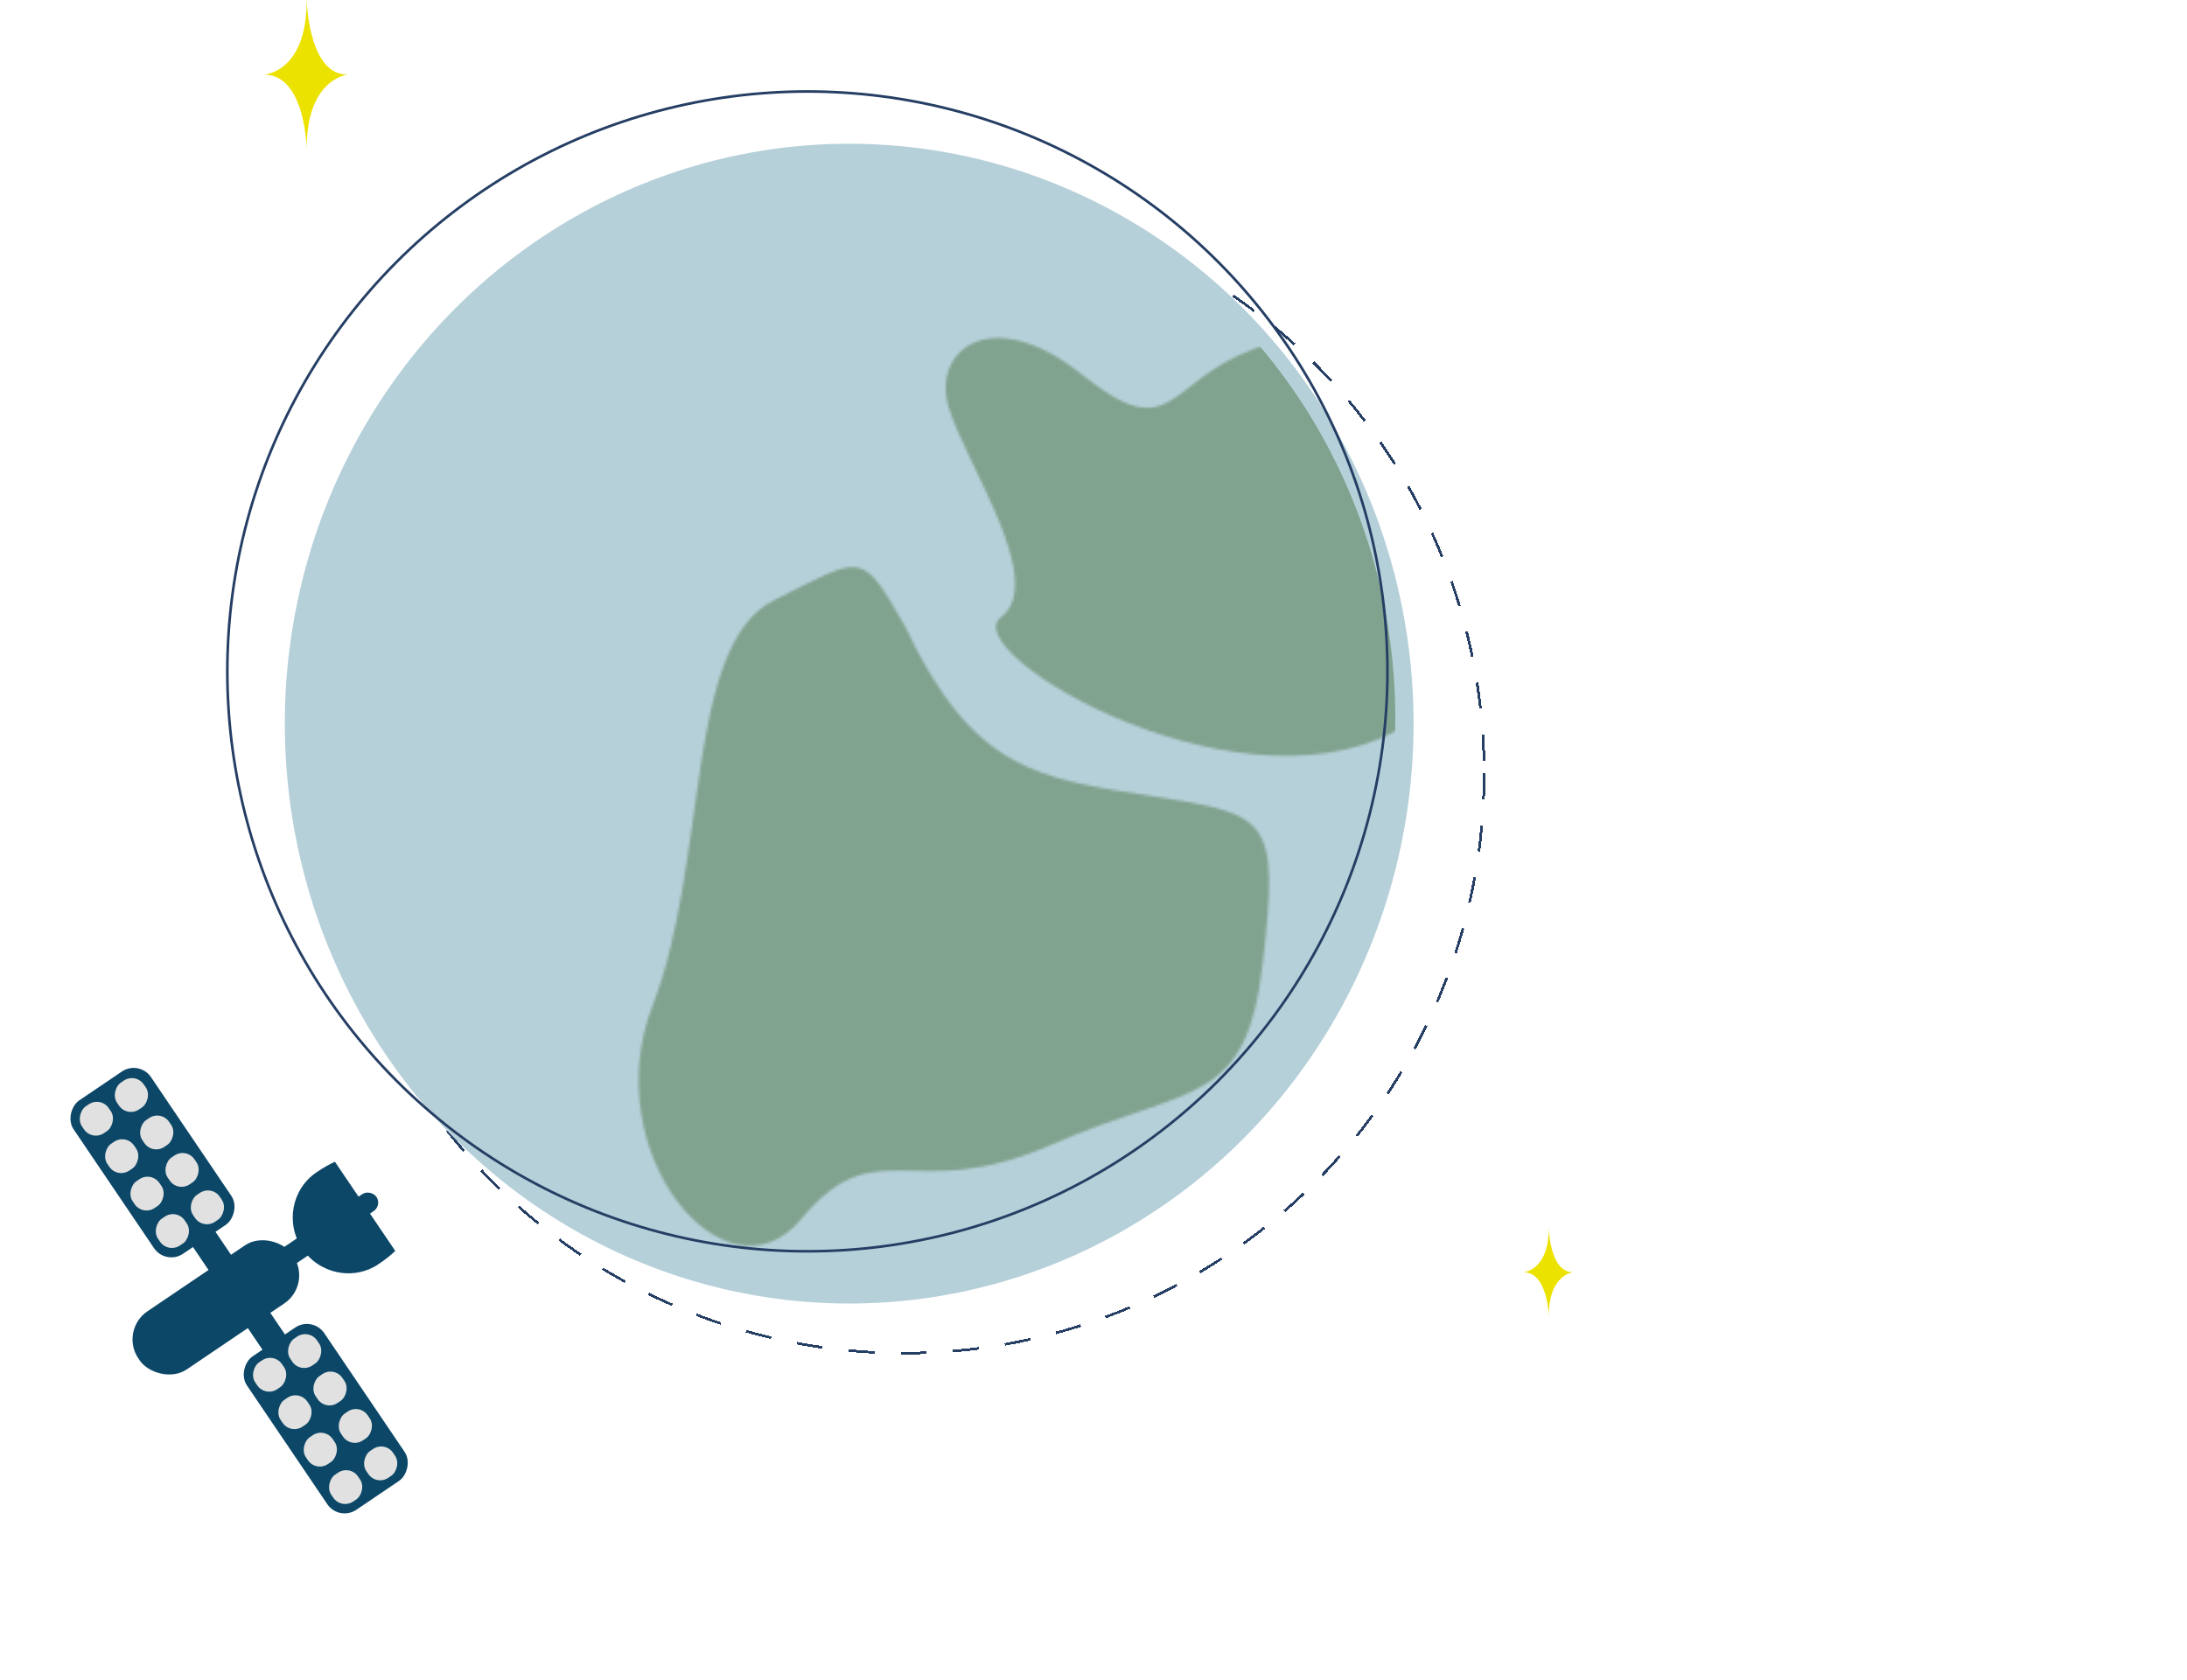 <svg width="837" height="643" viewBox="0 0 837 643" fill="none" xmlns="http://www.w3.org/2000/svg">
<g filter="url(#filter0_d_25_1355)">
<circle cx="346" cy="292.029" r="222" stroke="#253E64" stroke-dasharray="10 10" shape-rendering="crispEdges"/>
</g>
<ellipse cx="325" cy="277.029" rx="216" ry="222" fill="#B6D0D9"/>
<mask id="mask0_25_1355" style="mask-type:alpha" maskUnits="userSpaceOnUse" x="-432" y="95" width="594" height="532">
<path d="M124.666 387.635C97.538 302.331 89.119 306.081 27.38 300.457C-6.295 297.072 -31.552 300.457 -53.067 323.892C-74.582 347.327 -79.259 345.452 -53.067 387.635C-26.875 429.819 -21.262 448.567 -31.552 480.439C-41.842 512.311 37.67 522.622 61.056 480.439C84.442 438.255 151.793 472.94 124.666 387.635Z" fill="#5C835B" fill-opacity="0.59"/>
<path d="M150.691 515.508C165.806 529.462 161.057 541.69 157.649 568.783C147.422 577.375 128.434 604.957 91.862 583.345C55.291 561.732 61.355 485.887 72.969 491.637C84.584 497.386 99.867 470.009 109.617 460.849C119.367 451.688 134.789 459.086 129.188 484.144C123.587 509.202 135.575 501.554 150.691 515.508Z" fill="#5C835B" fill-opacity="0.59"/>
</mask>
<g mask="url(#mask0_25_1355)">
<ellipse cx="323" cy="275.029" rx="211" ry="217" fill="#5C835B"/>
</g>
<mask id="mask1_25_1355" style="mask-type:alpha" maskUnits="userSpaceOnUse" x="244" y="100" width="594" height="532">
<path d="M547.284 458.895C519.784 419.895 530.784 450.895 484.284 466.395C460.284 485.895 484.284 522.895 495.784 537.395C507.284 551.895 572.784 520.895 563.784 508.395C554.784 495.895 574.784 497.895 547.284 458.895Z" fill="#5C835B" fill-opacity="0.59"/>
<path d="M631.316 203.594C664.147 195.839 667.169 196.769 665.217 155.303C649.189 67.148 560.119 108.704 577.867 119.299C595.615 129.894 560.485 168.211 579.566 193.28C598.646 218.348 598.486 211.35 631.316 203.594Z" fill="#5C835B" fill-opacity="0.59"/>
<path d="M469.667 577.214C472.667 540.214 488.167 532.214 443.167 495.214C416.667 479.714 390.667 549.714 407.167 577.214C423.667 604.714 466.667 614.214 469.667 577.214Z" fill="#5C835B" fill-opacity="0.59"/>
<path d="M652.585 567.094C638.085 521.594 633.585 523.594 600.585 520.594C582.585 518.789 569.085 520.594 557.585 533.094C546.085 545.594 543.585 544.594 557.585 567.094C571.585 589.594 574.585 599.594 569.085 616.594C563.585 633.594 606.085 639.094 618.585 616.594C631.085 594.094 667.085 612.594 652.585 567.094Z" fill="#5C835B" fill-opacity="0.59"/>
<path d="M441.539 304.883C397.291 298.011 372.512 295.363 346.195 239.407C329.452 210.443 330.675 212.463 296.246 229.783C261.816 247.104 271.4 329.128 249.729 385.098C228.058 441.068 277.679 501.443 306.711 466.617C335.743 431.791 348.802 461.687 402.313 438.263C455.824 414.839 476.862 424.373 483.29 368.703C489.718 313.032 485.786 311.755 441.539 304.883Z" fill="#5C835B" fill-opacity="0.59"/>
<path d="M479.086 133.876C512.206 121.021 527.569 137.67 567.009 163.52C572.574 185.907 600.948 236.297 539.663 276.623C478.378 316.948 365.328 249.973 383.063 236.32C400.798 222.667 369.93 178.179 363.121 156.102C356.312 134.025 379.493 115.717 414.113 143.426C448.732 171.135 445.967 146.732 479.086 133.876Z" fill="#5C835B" fill-opacity="0.59"/>
<path d="M800.666 392.293C773.538 306.989 765.119 310.738 703.38 305.114C669.705 301.729 644.448 305.114 622.933 328.549C601.418 351.984 596.741 350.109 622.933 392.293C649.125 434.476 654.738 453.224 644.448 485.096C634.158 516.968 713.67 527.279 737.056 485.096C760.442 442.913 827.793 477.597 800.666 392.293Z" fill="#5C835B" fill-opacity="0.59"/>
<path d="M826.691 520.165C841.806 534.119 837.057 546.348 833.649 573.44C823.422 582.032 804.434 609.614 767.862 588.002C731.291 566.389 737.355 490.544 748.969 496.294C760.584 502.043 775.867 474.666 785.617 465.506C795.367 456.346 810.789 463.743 805.188 488.801C799.587 513.86 811.575 506.211 826.691 520.165Z" fill="#5C835B" fill-opacity="0.59"/>
</mask>
<g mask="url(#mask1_25_1355)">
<ellipse cx="323" cy="275.029" rx="211" ry="217" fill="#5C835B"/>
</g>
<circle cx="309" cy="257.029" r="222" stroke="#253E64"/>
<g filter="url(#filter1_dd_25_1355)">
<rect x="119.562" y="483.712" width="71.044" height="26.858" rx="13" transform="rotate(145.92 119.562 483.712)" fill="#0C4767"/>
<rect x="81.927" y="462.771" width="49.384" height="10.397" transform="rotate(55.92 81.927 462.771)" fill="#0C4767"/>
<rect x="145.566" y="453.307" width="43.066" height="6.815" rx="3.408" transform="rotate(145.92 145.566 453.307)" fill="#0C4767" stroke="#0C4767"/>
<rect x="53.294" y="397.716" width="70.895" height="35.727" rx="8" transform="rotate(55.92 53.294 397.716)" fill="#0C4767"/>
<rect x="52.084" y="401.904" width="13.398" height="13.398" rx="6" transform="rotate(55.92 52.084 401.904)" fill="#E1E1E1"/>
<rect x="52.084" y="401.904" width="13.398" height="13.398" rx="6" transform="rotate(55.92 52.084 401.904)" stroke="#0C4767"/>
<rect x="61.781" y="416.237" width="13.398" height="13.398" rx="6" transform="rotate(55.92 61.781 416.237)" fill="#E1E1E1"/>
<rect x="61.781" y="416.237" width="13.398" height="13.398" rx="6" transform="rotate(55.92 61.781 416.237)" stroke="#0C4767"/>
<rect x="71.478" y="430.57" width="13.398" height="13.398" rx="6" transform="rotate(55.92 71.478 430.57)" fill="#E1E1E1"/>
<rect x="71.478" y="430.57" width="13.398" height="13.398" rx="6" transform="rotate(55.92 71.478 430.57)" stroke="#0C4767"/>
<rect x="81.175" y="444.903" width="13.398" height="13.398" rx="6" transform="rotate(55.92 81.175 444.903)" fill="#E1E1E1"/>
<rect x="81.175" y="444.903" width="13.398" height="13.398" rx="6" transform="rotate(55.92 81.175 444.903)" stroke="#0C4767"/>
<rect x="38.676" y="410.976" width="13.398" height="13.398" rx="6" transform="rotate(55.92 38.676 410.976)" fill="#E1E1E1"/>
<rect x="38.676" y="410.976" width="13.398" height="13.398" rx="6" transform="rotate(55.92 38.676 410.976)" stroke="#0C4767"/>
<rect x="48.373" y="425.309" width="13.398" height="13.398" rx="6" transform="rotate(55.92 48.373 425.309)" fill="#E1E1E1"/>
<rect x="48.373" y="425.309" width="13.398" height="13.398" rx="6" transform="rotate(55.92 48.373 425.309)" stroke="#0C4767"/>
<rect x="58.07" y="439.642" width="13.398" height="13.398" rx="6" transform="rotate(55.92 58.07 439.642)" fill="#E1E1E1"/>
<rect x="58.07" y="439.642" width="13.398" height="13.398" rx="6" transform="rotate(55.92 58.07 439.642)" stroke="#0C4767"/>
<rect x="67.767" y="453.975" width="13.398" height="13.398" rx="6" transform="rotate(55.92 67.767 453.975)" fill="#E1E1E1"/>
<rect x="67.767" y="453.975" width="13.398" height="13.398" rx="6" transform="rotate(55.92 67.767 453.975)" stroke="#0C4767"/>
<rect x="119.608" y="495.735" width="70.895" height="35.727" rx="8" transform="rotate(55.92 119.608 495.735)" fill="#0C4767"/>
<rect x="118.398" y="499.924" width="13.398" height="13.398" rx="6" transform="rotate(55.92 118.398 499.924)" fill="#E1E1E1"/>
<rect x="118.398" y="499.924" width="13.398" height="13.398" rx="6" transform="rotate(55.92 118.398 499.924)" stroke="#0C4767"/>
<rect x="128.095" y="514.257" width="13.398" height="13.398" rx="6" transform="rotate(55.92 128.095 514.257)" fill="#E1E1E1"/>
<rect x="128.095" y="514.257" width="13.398" height="13.398" rx="6" transform="rotate(55.92 128.095 514.257)" stroke="#0C4767"/>
<rect x="137.792" y="528.59" width="13.398" height="13.398" rx="6" transform="rotate(55.92 137.792 528.59)" fill="#E1E1E1"/>
<rect x="137.792" y="528.59" width="13.398" height="13.398" rx="6" transform="rotate(55.92 137.792 528.59)" stroke="#0C4767"/>
<rect x="147.489" y="542.923" width="13.398" height="13.398" rx="6" transform="rotate(55.92 147.489 542.923)" fill="#E1E1E1"/>
<rect x="147.489" y="542.923" width="13.398" height="13.398" rx="6" transform="rotate(55.92 147.489 542.923)" stroke="#0C4767"/>
<rect x="104.99" y="508.995" width="13.398" height="13.398" rx="6" transform="rotate(55.92 104.99 508.995)" fill="#E1E1E1"/>
<rect x="104.99" y="508.995" width="13.398" height="13.398" rx="6" transform="rotate(55.92 104.99 508.995)" stroke="#0C4767"/>
<rect x="114.687" y="523.328" width="13.398" height="13.398" rx="6" transform="rotate(55.92 114.687 523.328)" fill="#E1E1E1"/>
<rect x="114.687" y="523.328" width="13.398" height="13.398" rx="6" transform="rotate(55.92 114.687 523.328)" stroke="#0C4767"/>
<rect x="124.384" y="537.661" width="13.398" height="13.398" rx="6" transform="rotate(55.92 124.384 537.661)" fill="#E1E1E1"/>
<rect x="124.384" y="537.661" width="13.398" height="13.398" rx="6" transform="rotate(55.92 124.384 537.661)" stroke="#0C4767"/>
<rect x="134.081" y="551.994" width="13.398" height="13.398" rx="6" transform="rotate(55.92 134.081 551.994)" fill="#E1E1E1"/>
<rect x="134.081" y="551.994" width="13.398" height="13.398" rx="6" transform="rotate(55.92 134.081 551.994)" stroke="#0C4767"/>
<path fill-rule="evenodd" clip-rule="evenodd" d="M115.718 470.061C122.283 479.764 135.367 482.379 144.943 475.9C147.533 474.148 149.618 472.481 151.269 470.882L128.181 436.757C126.083 437.693 123.76 439.009 121.17 440.761C111.594 447.24 109.153 460.358 115.718 470.061Z" fill="#0C4767"/>
</g>
<path d="M601.915 487.028C592.717 487.028 592.717 468.538 592.717 470.093C592.717 487.028 582.566 487.028 583.014 487.028C592.717 487.028 592.717 504.908 592.717 503.964C592.717 487.028 603.036 487.028 601.915 487.028Z" fill="#ECE200"/>
<path d="M132.856 28.548C117.365 28.548 117.365 -2.451 117.365 0.156C117.365 28.548 100.269 28.548 101.024 28.548C117.365 28.548 117.365 58.522 117.365 56.94C117.365 28.548 134.746 28.548 132.856 28.548Z" fill="#ECE200"/>
<defs>
<filter id="filter0_d_25_1355" x="119.5" y="69.529" width="453" height="453" filterUnits="userSpaceOnUse" color-interpolation-filters="sRGB">
<feFlood flood-opacity="0" result="BackgroundImageFix"/>
<feColorMatrix in="SourceAlpha" type="matrix" values="0 0 0 0 0 0 0 0 0 0 0 0 0 0 0 0 0 0 127 0" result="hardAlpha"/>
<feOffset dy="4"/>
<feGaussianBlur stdDeviation="2"/>
<feComposite in2="hardAlpha" operator="out"/>
<feColorMatrix type="matrix" values="0 0 0 0 0 0 0 0 0 0 0 0 0 0 0 0 0 0 0.25 0"/>
<feBlend mode="normal" in2="BackgroundImageFix" result="effect1_dropShadow_25_1355"/>
<feBlend mode="normal" in="SourceGraphic" in2="effect1_dropShadow_25_1355" result="shape"/>
</filter>
<filter id="filter1_dd_25_1355" x="12.812" y="392.824" width="157.415" height="198.542" filterUnits="userSpaceOnUse" color-interpolation-filters="sRGB">
<feFlood flood-opacity="0" result="BackgroundImageFix"/>
<feColorMatrix in="SourceAlpha" type="matrix" values="0 0 0 0 0 0 0 0 0 0 0 0 0 0 0 0 0 0 127 0" result="hardAlpha"/>
<feOffset dy="2"/>
<feGaussianBlur stdDeviation="1.5"/>
<feColorMatrix type="matrix" values="0 0 0 0 0 0 0 0 0 0 0 0 0 0 0 0 0 0 0.3 0"/>
<feBlend mode="normal" in2="BackgroundImageFix" result="effect1_dropShadow_25_1355"/>
<feColorMatrix in="SourceAlpha" type="matrix" values="0 0 0 0 0 0 0 0 0 0 0 0 0 0 0 0 0 0 127 0" result="hardAlpha"/>
<feMorphology radius="4" operator="dilate" in="SourceAlpha" result="effect2_dropShadow_25_1355"/>
<feOffset dy="6"/>
<feGaussianBlur stdDeviation="5"/>
<feColorMatrix type="matrix" values="0 0 0 0 0 0 0 0 0 0 0 0 0 0 0 0 0 0 0.15 0"/>
<feBlend mode="normal" in2="effect1_dropShadow_25_1355" result="effect2_dropShadow_25_1355"/>
<feBlend mode="normal" in="SourceGraphic" in2="effect2_dropShadow_25_1355" result="shape"/>
</filter>
</defs>
</svg>

